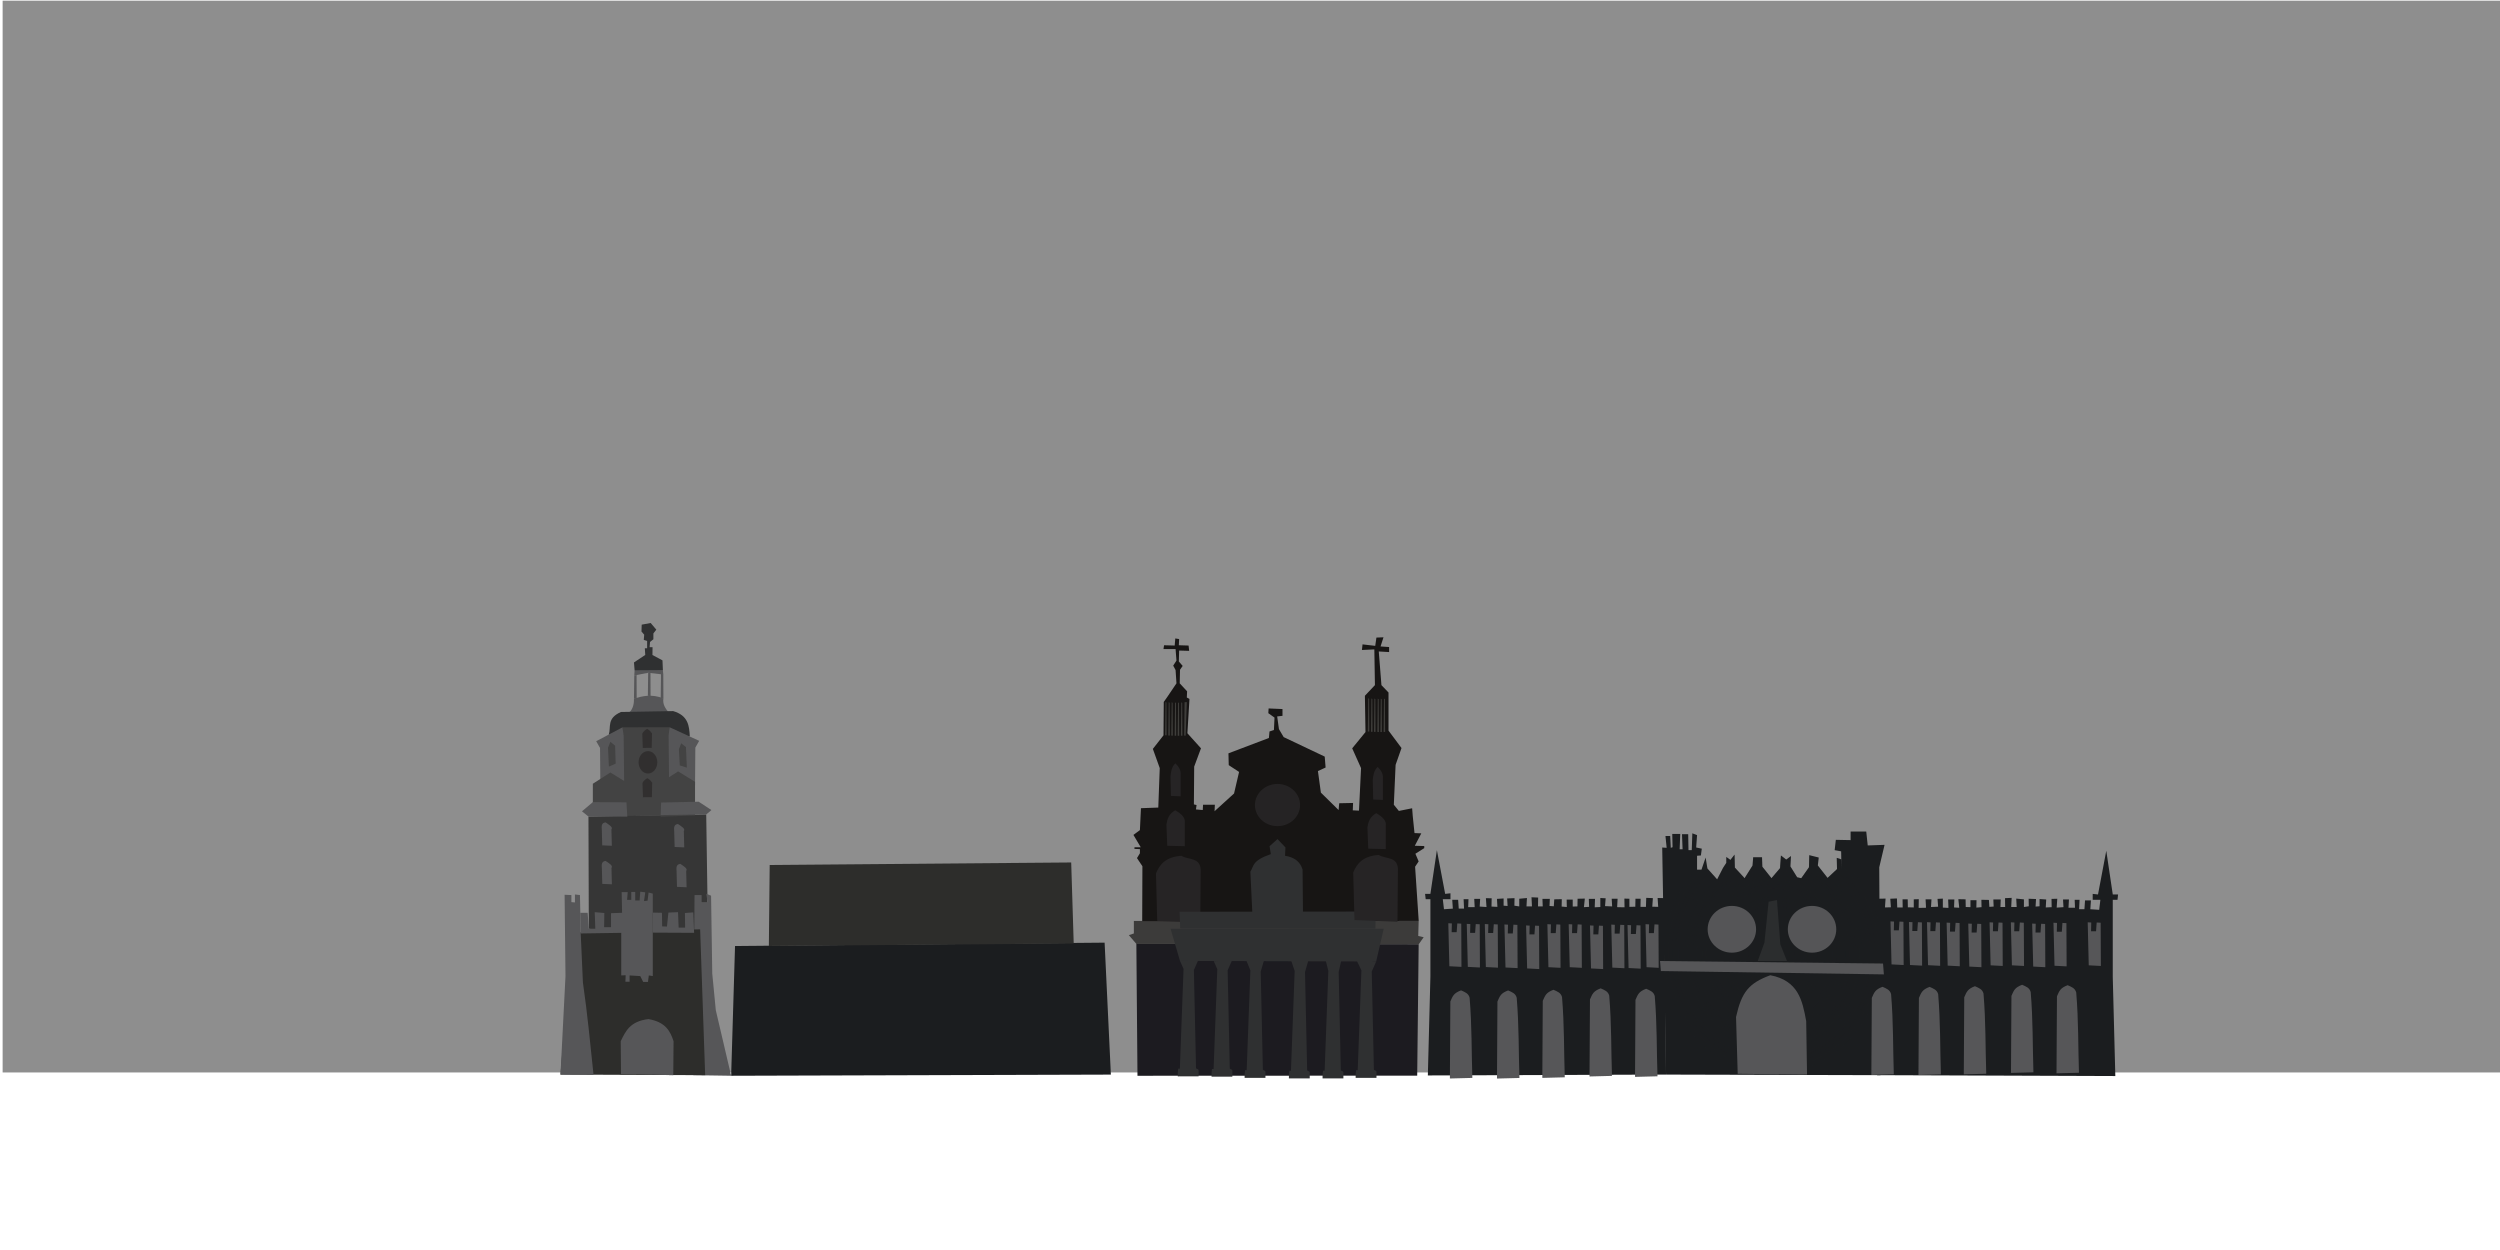 <?xml version="1.0" encoding="UTF-8" standalone="no"?>
<!-- Created with Inkscape (http://www.inkscape.org/) -->

<svg
   xmlns:dc="http://purl.org/dc/elements/1.1/"
   xmlns:cc="http://creativecommons.org/ns#"
   xmlns:rdf="http://www.w3.org/1999/02/22-rdf-syntax-ns#"
   xmlns:svg="http://www.w3.org/2000/svg"
   xmlns="http://www.w3.org/2000/svg"
   xmlns:xlink="http://www.w3.org/1999/xlink"
   xmlns:sodipodi="http://sodipodi.sourceforge.net/DTD/sodipodi-0.dtd"
   xmlns:inkscape="http://www.inkscape.org/namespaces/inkscape"
   width="400mm"
   height="200mm"
   viewBox="0 0 400 200"
   version="1.1"
   id="svg2799"
   inkscape:version="0.92.4 (5da689c313, 2019-01-14)"
   sodipodi:docname="lublin.svg">
  <defs
     id="defs2793">
    <linearGradient
       inkscape:collect="always"
       id="linearGradient3565">
      <stop
         style="stop-color:#1b1d1f;stop-opacity:1;"
         offset="0"
         id="stop3561" />
      <stop
         style="stop-color:#1b1d1f;stop-opacity:0;"
         offset="1"
         id="stop3563" />
    </linearGradient>
    <radialGradient
       inkscape:collect="always"
       xlink:href="#linearGradient3565"
       id="radialGradient3567"
       cx="146.159"
       cy="135.014"
       fx="146.159"
       fy="135.014"
       r="17.789"
       gradientTransform="matrix(1,0,0,1.096,137.583,101.617)"
       gradientUnits="userSpaceOnUse" />
  </defs>
  <sodipodi:namedview
     id="base"
     pagecolor="#ffffff"
     bordercolor="#666666"
     borderopacity="1.0"
     inkscape:pageopacity="0.0"
     inkscape:pageshadow="2"
     inkscape:zoom="0.175"
     inkscape:cx="1195.4611"
     inkscape:cy="924.84188"
     inkscape:document-units="mm"
     inkscape:current-layer="layer1"
     showgrid="false"
     inkscape:window-width="1920"
     inkscape:window-height="1137"
     inkscape:window-x="1912"
     inkscape:window-y="-8"
     inkscape:window-maximized="1" />
  <g
     inkscape:label="Layer 1"
     inkscape:groupmode="layer"
     id="layer1"
     style="display:inline"
     transform="translate(0,-97)">
    <path
       style="display:inline;opacity:0.98;fill:#8c8c8c;fill-opacity:1;stroke:none;stroke-width:0.375;stroke-opacity:1"
       d="M 0.42,97.109 H 409.306 c 0,0 0,0 0,0 V 268.593 c 0,0 0,0 0,0 H 0.42 c 0,0 0,0 0,0 V 97.109 c 0,0 0,0 0,0 z"
       id="rect2764"
       inkscape:connector-curvature="0" />
    <path
       style="fill:#565658;fill-opacity:1;stroke:none;stroke-width:0.265px;stroke-linecap:butt;stroke-linejoin:miter;stroke-opacity:1"
       d="m 100.734,210.958 c 0.604,-0.638 0.716,-1.462 0.702,-2.188 1.391,-0.4 2.797,-0.767 4.711,-0.033 -0.161,0.974 0.364,1.659 0.802,2.205 z"
       id="path3850"
       inkscape:connector-curvature="0"
       sodipodi:nodetypes="ccccc" />
    <path
       style="fill:#2f3031;fill-opacity:1;stroke:none;stroke-width:0.265px;stroke-linecap:butt;stroke-linejoin:miter;stroke-opacity:1"
       d="m 97.4,214.554 12.969,0.283 c -0.09,-1.691 -0.237,-3.358 -2.669,-4.063 l -8.339,0.142 c -2.328,1.016 -1.564,2.395 -1.961,3.638 z"
       id="path3848"
       inkscape:connector-curvature="0"
       sodipodi:nodetypes="ccccc" />
    <path
       style="fill:#434343;fill-opacity:1;stroke:none;stroke-width:0.265px;stroke-linecap:butt;stroke-linejoin:miter;stroke-opacity:1"
       d="m 99.195,227.594 9.19,-0.142 -1.241,-14.092 -7.547,0.012 z"
       id="path3827"
       inkscape:connector-curvature="0"
       sodipodi:nodetypes="ccccc" />
    <path
       style="fill:#565658;fill-opacity:1;stroke:none;stroke-width:0.265px;stroke-linecap:butt;stroke-linejoin:miter;stroke-opacity:1"
       d="m 96.053,222.68 -0.047,-6 -0.614,-1.087 4.205,-2.221 0.189,1.37 0.094,9.213 z"
       id="path3795"
       inkscape:connector-curvature="0" />
    <path
       style="fill:#363636;fill-opacity:1;stroke:none;stroke-width:0.265px;stroke-linecap:butt;stroke-linejoin:miter;stroke-opacity:1"
       d="m 94.211,245.595 -0.059,-17.95 18.843,-0.334 0.209,14.032 -0.41,7.149 z"
       id="path3668"
       inkscape:connector-curvature="0" />
    <path
       style="fill:#565658;fill-opacity:1;stroke:none;stroke-width:0.265px;stroke-linecap:butt;stroke-linejoin:miter;stroke-opacity:1"
       d="m 110.936,269.03 0.095,-15.97 0.095,-12.851 h 1.134 v 1.134 h 0.945 l -0.189,-1.323 0.756,0.283 0.189,12.473 0.567,5.859 2.457,10.489 z"
       id="path3660"
       inkscape:connector-curvature="0" />
    <path
       style="fill:#2d2d2b;fill-opacity:1;stroke:none;stroke-width:0.265px;stroke-linecap:butt;stroke-linejoin:miter;stroke-opacity:1"
       d="m 89.675,268.935 1.843,-22.726 20.505,-0.52 0.803,23.34 z"
       id="path3664"
       inkscape:connector-curvature="0" />
    <path
       style="fill:#565658;fill-opacity:1;stroke:none;stroke-width:0.265px;stroke-linecap:butt;stroke-linejoin:miter;stroke-opacity:1"
       d="m 99.36,268.841 -0.047,-5.244 c 0.773,-1.574 1.463,-3.195 4.441,-3.544 2.754,0.473 3.494,1.954 4.016,3.544 l -0.047,5.433 z"
       id="path3662"
       inkscape:connector-curvature="0"
       sodipodi:nodetypes="cccccc" />
    <path
       style="fill:#565658;fill-opacity:1;stroke:none;stroke-width:0.265px;stroke-linecap:butt;stroke-linejoin:miter;stroke-opacity:1"
       d="m 96.357,232.256 1.537,0.067 -0.067,-2.606 c 0.297,-0.379 -0.386,-0.757 -0.935,-1.136 -0.697,0.07 -0.64,0.642 -0.601,1.203 z"
       id="path3670"
       inkscape:connector-curvature="0"
       sodipodi:nodetypes="cccccc" />
    <path
       style="display:inline;fill:#565658;fill-opacity:1;stroke:none;stroke-width:0.265px;stroke-linecap:butt;stroke-linejoin:miter;stroke-opacity:1"
       d="m 96.365,238.422 1.537,0.067 -0.067,-2.606 c 0.297,-0.379 -0.386,-0.757 -0.935,-1.136 -0.697,0.07 -0.64,0.642 -0.601,1.203 z"
       id="path3670-8"
       inkscape:connector-curvature="0"
       sodipodi:nodetypes="cccccc" />
    <path
       style="display:inline;fill:#565658;fill-opacity:1;stroke:none;stroke-width:0.265px;stroke-linecap:butt;stroke-linejoin:miter;stroke-opacity:1"
       d="m 107.941,232.517 1.537,0.067 -0.067,-2.606 c 0.297,-0.379 -0.386,-0.757 -0.935,-1.136 -0.697,0.07 -0.64,0.642 -0.601,1.203 z"
       id="path3670-1"
       inkscape:connector-curvature="0"
       sodipodi:nodetypes="cccccc" />
    <path
       style="display:inline;fill:#565658;fill-opacity:1;stroke:none;stroke-width:0.265px;stroke-linecap:butt;stroke-linejoin:miter;stroke-opacity:1"
       d="m 108.319,238.895 1.537,0.067 -0.067,-2.606 c 0.297,-0.379 -0.386,-0.757 -0.935,-1.136 -0.697,0.07 -0.64,0.642 -0.601,1.203 z"
       id="path3670-16"
       inkscape:connector-curvature="0"
       sodipodi:nodetypes="cccccc" />
    <path
       style="fill:#434343;fill-opacity:1;stroke:none;stroke-width:0.265px;stroke-linecap:butt;stroke-linejoin:miter;stroke-opacity:1"
       d="m 100.366,227.645 v -5.379 l -2.706,-1.67 -2.806,1.804 v 2.94 l 0.234,2.172 z"
       id="path3776"
       inkscape:connector-curvature="0" />
    <path
       style="fill:#565658;fill-opacity:1;stroke:none;stroke-width:0.265px;stroke-linecap:butt;stroke-linejoin:miter;stroke-opacity:1"
       d="m 94.152,227.645 v 0 l -1.036,-0.835 1.737,-1.47 5.379,0.033 0.134,2.272 z"
       id="path3772"
       inkscape:connector-curvature="0" />
    <path
       style="display:inline;fill:#565658;fill-opacity:1;stroke:none;stroke-width:0.265px;stroke-linecap:butt;stroke-linejoin:miter;stroke-opacity:1"
       d="m 111.207,222.621 0.047,-6 0.614,-1.087 -4.725,-2.173 -0.165,1.323 0.095,9.237 z"
       id="path3795-0"
       inkscape:connector-curvature="0"
       sodipodi:nodetypes="ccccccc" />
    <path
       style="display:inline;fill:#434343;fill-opacity:1;stroke:none;stroke-width:0.265px;stroke-linecap:butt;stroke-linejoin:miter;stroke-opacity:1"
       d="m 111.207,227.471 v -5.379 l -2.706,-1.67 -2.806,1.804 v 2.94 l 0.017,2.506 z"
       id="path3776-2"
       inkscape:connector-curvature="0"
       sodipodi:nodetypes="ccccccc" />
    <path
       style="fill:#565658;fill-opacity:1;stroke:none;stroke-width:0.265px;stroke-linecap:butt;stroke-linejoin:miter;stroke-opacity:1"
       d="m 105.778,225.407 -0.067,2.005 7.283,-0.1 0.835,-0.702 -2.038,-1.336 z"
       id="path3774"
       inkscape:connector-curvature="0" />
    <path
       style="fill:#434343;fill-opacity:1;stroke:none;stroke-width:0.265px;stroke-linecap:butt;stroke-linejoin:miter;stroke-opacity:1"
       d="m 97.423,219.657 1.087,-0.472 -0.094,-2.882 -0.756,-0.614 -0.378,0.945 z"
       id="path3793"
       inkscape:connector-curvature="0" />
    <path
       style="display:inline;fill:#434343;fill-opacity:1;stroke:none;stroke-width:0.265px;stroke-linecap:butt;stroke-linejoin:miter;stroke-opacity:1"
       d="m 108.763,219.468 1.134,0.354 -0.142,-3.284 -0.756,-0.614 -0.378,0.945 z"
       id="path3793-5"
       inkscape:connector-curvature="0"
       sodipodi:nodetypes="cccccc" />
    <ellipse
       style="opacity:0.98;fill:#312f2f;fill-opacity:1;stroke:none;stroke-width:0.265;stroke-opacity:1"
       id="path3829"
       cx="103.672"
       cy="218.972"
       rx="1.5"
       ry="1.795" />
    <path
       style="fill:#312f2f;fill-opacity:1;stroke:none;stroke-width:0.265px;stroke-linecap:butt;stroke-linejoin:miter;stroke-opacity:1"
       d="m 102.845,216.668 1.429,-0.012 0.047,-2.315 c -0.225,-0.256 -0.299,-0.465 -0.768,-0.721 -0.219,0.104 -0.634,0.384 -0.791,0.768 z"
       id="path3831"
       inkscape:connector-curvature="0"
       sodipodi:nodetypes="cccccc" />
    <path
       style="display:inline;fill:#312f2f;fill-opacity:1;stroke:none;stroke-width:0.265px;stroke-linecap:butt;stroke-linejoin:miter;stroke-opacity:1"
       d="m 102.876,224.559 1.429,-0.012 0.047,-2.315 c -0.225,-0.256 -0.299,-0.465 -0.768,-0.721 -0.219,0.104 -0.634,0.384 -0.791,0.768 z"
       id="path3831-7"
       inkscape:connector-curvature="0"
       sodipodi:nodetypes="cccccc" />
    <path
       style="fill:#565658;fill-opacity:1;stroke:none;stroke-width:0.265px;stroke-linecap:butt;stroke-linejoin:miter;stroke-opacity:1"
       d="m 101.435,208.769 0.05,-3.692 0.367,-0.084 0.017,3.809 z"
       id="path3852"
       inkscape:connector-curvature="0"
       sodipodi:nodetypes="ccccc" />
    <path
       style="display:inline;fill:#565658;fill-opacity:1;stroke:none;stroke-width:0.265px;stroke-linecap:butt;stroke-linejoin:miter;stroke-opacity:1"
       d="m 103.657,208.335 0.05,-3.692 0.367,-0.084 0.017,3.809 z"
       id="path3852-7"
       inkscape:connector-curvature="0"
       sodipodi:nodetypes="ccccc" />
    <path
       style="display:inline;fill:#565658;fill-opacity:1;stroke:none;stroke-width:0.265px;stroke-linecap:butt;stroke-linejoin:miter;stroke-opacity:1"
       d="m 105.711,208.703 0.05,-4.076 0.367,0.301 0.017,3.809 z"
       id="path3852-1"
       inkscape:connector-curvature="0"
       sodipodi:nodetypes="ccccc" />
    <path
       style="fill:#565658;fill-opacity:1;stroke:none;stroke-width:0.265px;stroke-linecap:butt;stroke-linejoin:miter;stroke-opacity:1"
       d="m 101.485,205.078 2.222,-0.434 2.422,0.284 v 1e-5 l -0.067,-0.718 c -0.522,-0.244 -0.874,-0.383 -2.055,-0.451 -0.954,0.181 -1.854,0.031 -2.472,0.484 z"
       id="path3875"
       inkscape:connector-curvature="0"
       sodipodi:nodetypes="cccccccc" />
    <path
       style="fill:#2f3031;fill-opacity:1;stroke:none;stroke-width:0.265px;stroke-linecap:butt;stroke-linejoin:miter;stroke-opacity:1"
       d="m 101.535,204.243 4.527,-0.033 -0.067,-1.554 -1.604,-0.852 0.017,-1.253 h -0.468 l 0.067,-0.835 0.535,-0.434 v -0.935 l 0.468,-0.601 -0.902,-1.069 -1.437,0.267 -0.033,1.102 0.434,0.501 -0.067,0.835 0.535,0.167 v 1.169 h -0.367 l 0.067,1.069 -1.804,1.203 z"
       id="path3877"
       inkscape:connector-curvature="0" />
    <path
       style="fill:#3c3b3a;fill-opacity:1;stroke:none;stroke-width:0.265px;stroke-linecap:butt;stroke-linejoin:miter;stroke-opacity:1"
       d="m 181.416,244.35 v 2.005 l -0.802,0.267 1.203,1.403 45.169,0.067 0.802,-1.136 -0.869,-0.2 0.067,-2.405 z"
       id="path3942"
       inkscape:connector-curvature="0" />
    <path
       style="fill:#73a07b;fill-opacity:1;stroke:none;stroke-width:0.265px;stroke-linecap:butt;stroke-linejoin:miter;stroke-opacity:1"
       d="m 186.418,214.641 0.066,-5.332 0.354,-0.024 z"
       id="path4054"
       inkscape:connector-curvature="0"
       sodipodi:nodetypes="ccccc" />
  </g>
  <g
     inkscape:groupmode="layer"
     id="layer14"
     inkscape:label="mur"
     style="display:inline"
     transform="translate(0,-97)">
    <path
       style="opacity:1;fill:#1b1d1f;fill-opacity:1;stroke:none;stroke-width:0.265px;stroke-linecap:butt;stroke-linejoin:miter;stroke-opacity:1"
       d="m 117.605,248.359 59.133,-0.535 1.002,21.114 -60.757,0.186 z"
       id="path4146"
       inkscape:connector-curvature="0"
       sodipodi:nodetypes="ccccc" />
    <path
       style="fill:#2d2d2b;fill-opacity:1;stroke:none;stroke-width:0.265px;stroke-linecap:butt;stroke-linejoin:miter;stroke-opacity:1"
       d="m 123.017,248.359 0.134,-12.963 48.242,-0.401 0.401,12.963 z"
       id="path4154"
       inkscape:connector-curvature="0" />
  </g>
  <g
     inkscape:groupmode="layer"
     id="layer13"
     inkscape:label="katedra"
     style="display:inline"
     transform="translate(0,-97)">
    <path
       style="fill:#1c1b20;fill-opacity:1;stroke:none;stroke-width:0.265px;stroke-linecap:butt;stroke-linejoin:miter;stroke-opacity:1"
       d="m 181.996,269.124 -0.179,-21.1 45.169,0.067 -0.234,21.014 z"
       id="path3944"
       inkscape:connector-curvature="0" />
    <path
       style="fill:#2f3031;fill-opacity:1;stroke:none;stroke-width:0.265px;stroke-linecap:butt;stroke-linejoin:miter;stroke-opacity:1"
       d="m 188.445,269.219 c -0.021,-0.409 0.003,-0.819 0.071,-1.228 h 0.26 l 0.591,-15.97 -0.567,-1.276 2.929,-0.142 -0.709,1.606 0.343,15.721 c 0.212,0.147 0.356,0.118 0.413,0.295 v 0.992 z"
       id="path3880"
       inkscape:connector-curvature="0"
       sodipodi:nodetypes="ccccccccccc" />
    <path
       style="fill:#2f3031;fill-opacity:1;stroke:none;stroke-width:0.265px;stroke-linecap:butt;stroke-linejoin:miter;stroke-opacity:1"
       d="m 193.846,269.266 c -0.021,-0.409 0.003,-0.819 0.071,-1.228 h 0.26 l 0.591,-15.97 -0.567,-1.276 2.929,-0.142 -0.709,1.606 0.343,15.721 c 0.212,0.147 0.356,0.118 0.413,0.295 v 0.992 z"
       id="path3880-1"
       inkscape:connector-curvature="0"
       sodipodi:nodetypes="ccccccccccc" />
    <path
       style="fill:#2f3031;fill-opacity:1;stroke:none;stroke-width:0.265px;stroke-linecap:butt;stroke-linejoin:miter;stroke-opacity:1"
       d="m 216.903,269.455 c -0.021,-0.409 0.003,-0.819 0.071,-1.228 h 0.26 l 0.591,-15.97 -0.834,-1.743 3.197,0.326 -0.709,1.606 0.343,15.721 c 0.212,0.147 0.356,0.118 0.413,0.295 v 0.992 z"
       id="path3880-6"
       inkscape:connector-curvature="0"
       sodipodi:nodetypes="ccccccccccc" />
    <path
       style="fill:#2f3031;fill-opacity:1;stroke:none;stroke-width:0.265px;stroke-linecap:butt;stroke-linejoin:miter;stroke-opacity:1"
       d="m 206.225,269.549 c -0.021,-0.409 0.003,-0.819 0.071,-1.228 h 0.26 l 0.591,-15.97 -0.701,-2.077 3.063,-0.209 -0.709,2.475 0.343,15.721 c 0.212,0.147 0.356,0.118 0.413,0.295 v 0.992 z"
       id="path3880-5"
       inkscape:connector-curvature="0"
       sodipodi:nodetypes="ccccccccccc" />
    <path
       style="fill:#2f3031;fill-opacity:1;stroke:none;stroke-width:0.265px;stroke-linecap:butt;stroke-linejoin:miter;stroke-opacity:1"
       d="m 199.138,269.455 c -0.021,-0.409 0.003,-0.819 0.071,-1.228 h 0.26 l 0.591,-15.97 -0.767,-1.877 3.13,-0.342 -0.709,2.408 0.343,15.721 c 0.212,0.147 0.356,0.118 0.413,0.295 v 0.992 z"
       id="path3880-4"
       inkscape:connector-curvature="0"
       sodipodi:nodetypes="ccccccccccc" />
    <path
       style="fill:#2f3031;fill-opacity:1;stroke:none;stroke-width:0.265px;stroke-linecap:butt;stroke-linejoin:miter;stroke-opacity:1"
       d="m 211.611,269.549 c -0.021,-0.409 0.003,-0.819 0.071,-1.228 h 0.26 l 0.591,-15.97 -0.567,-2.278 2.929,-0.743 -0.709,3.21 0.343,15.721 c 0.212,0.147 0.356,0.118 0.413,0.295 v 0.992 z"
       id="path3880-2"
       inkscape:connector-curvature="0"
       sodipodi:nodetypes="ccccccccccc" />
    <path
       style="fill:#2f3031;fill-opacity:1;stroke:none;stroke-width:0.265px;stroke-linecap:butt;stroke-linejoin:miter;stroke-opacity:1"
       d="m 220.187,250.84 -31.388,-0.095 -1.512,-5.15 h 34.112 z"
       id="path3936"
       inkscape:connector-curvature="0" />
    <path
       style="display:inline;fill:#151312;fill-opacity:0.976;stroke:none;stroke-width:0.265px;stroke-linecap:butt;stroke-linejoin:miter;stroke-opacity:1"
       d="m 182.752,244.383 0.033,-8.786 -0.869,-1.303 0.468,-0.768 v -0.668 l -0.869,-0.033 v -0.267 h 1.002 l -1.169,-1.971 1.036,-0.768 0.167,-3.508 2.773,-0.1 0.234,-6.314 -1.102,-3.074 1.704,-2.172 0.041,-5.34 0.567,-0.803 1.465,-2.173 -0.142,-2.126 -0.378,-0.709 0.52,-0.803 -0.142,-1.843 h -1.937 l 0.095,-0.614 1.701,0.047 0.095,-1.134 0.614,0.095 -0.047,0.992 1.559,0.047 0.095,0.85 -1.606,-0.047 -0.047,1.748 0.614,0.709 -0.425,0.614 -0.047,2.173 1.181,1.276 -0.047,0.992 0.425,0.236 -0.331,5.481 2.173,2.41 -1.087,2.929 -0.047,6.048 0.425,0.095 -0.095,0.709 1.087,0.095 0.047,-0.85 h 1.89 l -0.047,1.039 3.118,-2.835 0.803,-3.449 -1.654,-1.087 -0.047,-1.89 6.473,-2.457 0.095,-1.039 0.709,-0.236 0.095,-1.984 -0.992,-0.709 0.047,-0.756 2.221,0.095 v 1.087 l -0.85,0.095 0.283,2.032 0.756,1.276 6.567,3.118 0.142,1.748 -1.228,0.567 0.472,3.449 2.835,2.788 0.095,-1.087 2.221,-0.047 -0.047,1.181 0.992,0.047 0.331,-6.804 -1.417,-3.166 2.126,-2.599 -0.095,-5.811 1.606,-1.701 -0.095,-5.717 -1.984,0.095 0.095,-0.898 2.032,0.236 0.189,-1.323 1.134,-0.047 -0.472,1.465 1.37,0.095 v 0.803 l -1.654,-0.095 0.425,5.386 1.134,1.181 v 6.095 l 2.079,2.788 -0.945,2.693 -0.283,6.378 0.803,0.992 2.126,-0.425 0.095,1.228 0.283,2.74 1.087,0.047 -1.039,1.984 1.512,0.047 v 0.331 l -1.417,0.898 0.52,1.228 -0.567,0.85 0.577,8.676 z"
       id="path3971"
       inkscape:connector-curvature="0"
       sodipodi:nodetypes="cccccccccccccccccccccccccccccccccccccccccccccccccccccccccccccccccccccccccccccccccccccccccccccccccccccccccc" />
    <path
       style="fill:#262425;fill-opacity:1;stroke:none;stroke-width:0.265px;stroke-linecap:butt;stroke-linejoin:miter;stroke-opacity:1"
       d="m 185.157,244.35 c 0,-0.267 -0.2,-7.617 -0.2,-7.617 0.602,-1.417 1.534,-2.624 4.076,-2.806 1.127,0.727 3.212,0.139 3.074,2.606 l -0.067,8.085 z"
       id="path3946"
       inkscape:connector-curvature="0"
       sodipodi:nodetypes="cccccc" />
    <path
       style="fill:#2f3031;fill-opacity:1;stroke:none;stroke-width:0.265px;stroke-linecap:butt;stroke-linejoin:miter;stroke-opacity:1"
       d="m 188.832,245.552 -0.1,-2.673 31.371,-0.033 -0.033,2.74 z"
       id="path3938"
       inkscape:connector-curvature="0" />
    <path
       style="fill:#2f3031;fill-opacity:1;stroke:none;stroke-width:0.265px;stroke-linecap:butt;stroke-linejoin:miter;stroke-opacity:1"
       d="m 200.392,243.481 -0.334,-7.016 c 0.595,-0.902 0.2,-1.739 3.274,-2.806 l -0.2,-1.27 1.27,-1.136 1.27,1.336 -0.067,1.336 c 1.449,0.222 2.426,0.914 2.806,2.205 l 0.067,7.149 z"
       id="path3940"
       inkscape:connector-curvature="0"
       sodipodi:nodetypes="cccccccccc" />
    <path
       style="fill:#262425;fill-opacity:1;stroke:none;stroke-width:0.265px;stroke-linecap:butt;stroke-linejoin:miter;stroke-opacity:1"
       d="m 216.715,244.212 c 0,-0.267 -0.2,-7.617 -0.2,-7.617 0.602,-1.417 1.534,-2.624 4.076,-2.806 1.127,0.727 3.212,0.139 3.074,2.606 l -0.067,8.085 z"
       id="path3946-2"
       inkscape:connector-curvature="0"
       sodipodi:nodetypes="cccccc" />
    <ellipse
       style="opacity:0.98;fill:#262425;fill-opacity:1;stroke:none;stroke-width:0.265;stroke-opacity:1"
       id="path4005"
       cx="204.401"
       cy="225.808"
       rx="3.608"
       ry="3.374" />
    <path
       style="fill:#262425;fill-opacity:1;stroke:none;stroke-width:0.265px;stroke-linecap:butt;stroke-linejoin:miter;stroke-opacity:1"
       d="m 186.761,232.323 2.806,0.067 v -3.809 c 0.094,-0.678 -0.434,-1.323 -1.537,-1.938 -1.044,0.613 -1.262,1.415 -1.403,2.272 z"
       id="path4007"
       inkscape:connector-curvature="0"
       sodipodi:nodetypes="cccccc" />
    <path
       style="display:inline;fill:#262425;fill-opacity:1;stroke:none;stroke-width:0.265px;stroke-linecap:butt;stroke-linejoin:miter;stroke-opacity:1"
       d="m 218.92,232.787 2.806,0.067 v -3.809 c 0.094,-0.678 -0.434,-1.323 -1.537,-1.938 -1.044,0.613 -1.262,1.415 -1.403,2.272 z"
       id="path4007-6"
       inkscape:connector-curvature="0"
       sodipodi:nodetypes="cccccc" />
    <path
       style="display:inline;fill:#262425;fill-opacity:1;stroke:none;stroke-width:0.188px;stroke-linecap:butt;stroke-linejoin:miter;stroke-opacity:1"
       d="m 187.35,224.349 1.548,0.061 v -3.495 c 0.052,-0.622 -0.239,-1.214 -0.848,-1.778 -0.576,0.563 -0.696,1.299 -0.774,2.085 z"
       id="path4007-3"
       inkscape:connector-curvature="0"
       sodipodi:nodetypes="cccccc" />
    <path
       style="display:inline;fill:#262425;fill-opacity:1;stroke:none;stroke-width:0.188px;stroke-linecap:butt;stroke-linejoin:miter;stroke-opacity:1"
       d="m 219.714,224.925 1.548,0.061 v -3.495 c 0.052,-0.622 -0.239,-1.214 -0.848,-1.778 -0.576,0.563 -0.696,1.299 -0.774,2.085 z"
       id="path4007-3-9"
       inkscape:connector-curvature="0"
       sodipodi:nodetypes="cccccc" />
    <path
       style="fill:#3f3e3b;fill-opacity:1;stroke:none;stroke-width:0.265px;stroke-linecap:butt;stroke-linejoin:miter;stroke-opacity:1"
       d="m 186.418,214.641 0.242,0.008 -0.033,-5.245 -0.143,-0.095 z"
       id="path4056"
       inkscape:connector-curvature="0" />
    <path
       style="display:inline;fill:#3f3e3b;fill-opacity:1;stroke:none;stroke-width:0.265px;stroke-linecap:butt;stroke-linejoin:miter;stroke-opacity:1"
       d="m 186.928,214.683 0.242,0.008 -0.033,-5.245 -0.143,-0.095 z"
       id="path4056-9"
       inkscape:connector-curvature="0" />
    <path
       style="display:inline;fill:#3f3e3b;fill-opacity:1;stroke:none;stroke-width:0.265px;stroke-linecap:butt;stroke-linejoin:miter;stroke-opacity:1"
       d="m 187.408,214.694 0.242,0.008 -0.033,-5.245 -0.143,-0.095 z"
       id="path4056-4"
       inkscape:connector-curvature="0" />
    <path
       style="display:inline;fill:#3f3e3b;fill-opacity:1;stroke:none;stroke-width:0.265px;stroke-linecap:butt;stroke-linejoin:miter;stroke-opacity:1"
       d="m 187.946,214.712 0.242,0.008 -0.033,-5.245 -0.143,-0.095 z"
       id="path4056-1"
       inkscape:connector-curvature="0" />
    <path
       style="display:inline;fill:#3f3e3b;fill-opacity:1;stroke:none;stroke-width:0.265px;stroke-linecap:butt;stroke-linejoin:miter;stroke-opacity:1"
       d="m 188.43,214.718 0.242,0.008 -0.033,-5.245 -0.143,-0.095 z"
       id="path4056-46"
       inkscape:connector-curvature="0" />
    <path
       style="display:inline;fill:#3f3e3b;fill-opacity:1;stroke:none;stroke-width:0.265px;stroke-linecap:butt;stroke-linejoin:miter;stroke-opacity:1"
       d="m 188.944,214.706 0.242,0.008 -0.033,-5.245 -0.143,-0.095 z"
       id="path4056-0"
       inkscape:connector-curvature="0" />
    <path
       style="display:inline;fill:#3f3e3b;fill-opacity:1;stroke:none;stroke-width:0.265px;stroke-linecap:butt;stroke-linejoin:miter;stroke-opacity:1"
       d="m 189.467,214.69 0.242,0.008 0.184,-5.362 -0.36,0.022 z"
       id="path4056-92"
       inkscape:connector-curvature="0"
       sodipodi:nodetypes="ccccc" />
    <path
       style="display:inline;fill:#3f3e3b;fill-opacity:1;stroke:none;stroke-width:0.265px;stroke-linecap:butt;stroke-linejoin:miter;stroke-opacity:1"
       d="m 218.852,214.042 0.242,0.008 -0.033,-5.245 -0.143,-0.095 z"
       id="path4056-5"
       inkscape:connector-curvature="0" />
    <path
       style="display:inline;fill:#3f3e3b;fill-opacity:1;stroke:none;stroke-width:0.265px;stroke-linecap:butt;stroke-linejoin:miter;stroke-opacity:1"
       d="m 219.362,214.083 0.242,0.008 -0.033,-5.245 -0.143,-0.095 z"
       id="path4056-9-9"
       inkscape:connector-curvature="0" />
    <path
       style="display:inline;fill:#3f3e3b;fill-opacity:1;stroke:none;stroke-width:0.265px;stroke-linecap:butt;stroke-linejoin:miter;stroke-opacity:1"
       d="m 219.842,214.095 0.242,0.008 -0.033,-5.245 -0.143,-0.095 z"
       id="path4056-4-4"
       inkscape:connector-curvature="0" />
    <path
       style="display:inline;fill:#3f3e3b;fill-opacity:1;stroke:none;stroke-width:0.265px;stroke-linecap:butt;stroke-linejoin:miter;stroke-opacity:1"
       d="m 220.379,214.112 0.242,0.008 -0.033,-5.245 -0.143,-0.095 z"
       id="path4056-1-9"
       inkscape:connector-curvature="0" />
    <path
       style="display:inline;fill:#3f3e3b;fill-opacity:1;stroke:none;stroke-width:0.265px;stroke-linecap:butt;stroke-linejoin:miter;stroke-opacity:1"
       d="m 220.864,214.118 0.242,0.008 -0.033,-5.245 -0.143,-0.095 z"
       id="path4056-46-8"
       inkscape:connector-curvature="0" />
    <path
       style="display:inline;fill:#3f3e3b;fill-opacity:1;stroke:none;stroke-width:0.265px;stroke-linecap:butt;stroke-linejoin:miter;stroke-opacity:1"
       d="m 221.377,214.106 0.242,0.008 -0.033,-5.245 -0.143,-0.095 z"
       id="path4056-0-7"
       inkscape:connector-curvature="0" />
  </g>
  <g
     inkscape:groupmode="layer"
     id="layer10"
     inkscape:label="zamek"
     style="display:inline"
     transform="translate(0,-97)">
    <path
       style="fill:#1b1d1f;fill-opacity:1;stroke:none;stroke-width:0.265px;stroke-linecap:butt;stroke-linejoin:miter;stroke-opacity:1"
       d="m 228.455,269.072 0.41,-15.823 v -12.379 h -0.756 l -0.095,-0.85 h 0.85 l 1.039,-6.993 1.323,6.993 0.85,-0.095 v 0.945 h -1.228 l 0.189,1.606 1.417,-0.095 -0.095,-1.417 h 0.945 l 0.095,1.417 h 0.85 l -0.071,-1.512 h 0.78 l -0.047,1.276 h 1.039 l -0.071,-1.323 h 0.945 l -0.071,1.228 1.087,0.071 -0.095,-1.417 0.921,0.024 -0.024,1.323 0.945,0.047 -0.071,-1.276 1.063,-0.071 v 1.158 l 0.638,0.047 -0.071,-1.205 1.181,-0.047 -0.024,1.205 0.78,0.118 v -1.228 l 1.228,-0.118 -0.071,1.347 h 0.874 l -0.071,-1.465 1.063,0.047 -0.024,1.417 h 0.756 l -0.047,-1.205 h 1.181 l -0.047,1.134 0.685,0.047 0.071,-1.11 1.205,-0.024 -0.024,1.181 0.827,0.071 -0.024,-1.181 h 0.969 v 1.11 l 0.756,-0.024 0.024,-1.228 1.158,-0.024 -0.142,1.37 0.827,-0.047 -0.047,-1.276 h 0.992 l -0.047,1.347 0.898,-0.047 v -1.441 l 0.85,0.047 -0.095,1.252 1.134,0.047 -0.071,-1.228 h 0.945 l -0.071,1.347 1.181,0.024 -0.024,-1.394 0.803,0.024 v 1.299 l 0.945,-0.024 0.024,-1.276 h 0.827 l -0.024,1.299 h 0.874 l 0.047,-1.441 1.063,0.047 -0.095,1.37 0.945,0.024 -0.095,-1.417 1.063,0.024 0.283,28.23 z"
       id="path3356"
       inkscape:connector-curvature="0" />
    <path
       style="fill:#565658;fill-opacity:1;stroke:none;stroke-width:0.265px;stroke-linecap:butt;stroke-linejoin:miter;stroke-opacity:1"
       d="m 231.983,269.559 0.073,-12.328 c 0.397,-0.889 0.524,-1.323 1.711,-1.772 0.616,0.276 1.179,0.464 1.37,1.165 0.382,4.576 0.293,8.562 0.437,12.841 z"
       id="path3358"
       inkscape:connector-curvature="0"
       sodipodi:nodetypes="cccccc" />
    <path
       style="fill:#565658;fill-opacity:1;stroke:none;stroke-width:0.265px;stroke-linecap:butt;stroke-linejoin:miter;stroke-opacity:1"
       d="m 231.896,251.599 -0.167,-6.882 0.568,0.033 -0.033,1.403 h 0.802 l 0.1,-1.403 0.635,0.033 0.033,6.916 z"
       id="path3360"
       inkscape:connector-curvature="0" />
    <path
       style="fill:#565658;fill-opacity:1;stroke:none;stroke-width:0.265px;stroke-linecap:butt;stroke-linejoin:miter;stroke-opacity:1"
       d="m 234.85,251.7 -0.167,-6.882 0.568,0.033 -0.033,1.403 h 0.802 l 0.1,-1.403 0.635,0.033 0.033,6.916 z"
       id="path3360-8"
       inkscape:connector-curvature="0" />
    <path
       style="fill:#565658;fill-opacity:1;stroke:none;stroke-width:0.265px;stroke-linecap:butt;stroke-linejoin:miter;stroke-opacity:1"
       d="m 237.736,251.727 -0.167,-6.882 0.568,0.033 -0.033,1.403 h 0.802 l 0.1,-1.403 0.635,0.033 0.033,6.916 z"
       id="path3360-2"
       inkscape:connector-curvature="0" />
    <path
       style="fill:#565658;fill-opacity:1;stroke:none;stroke-width:0.265px;stroke-linecap:butt;stroke-linejoin:miter;stroke-opacity:1"
       d="m 240.878,251.797 -0.167,-6.882 0.568,0.033 -0.033,1.403 h 0.802 l 0.1,-1.403 0.635,0.033 0.033,6.916 z"
       id="path3360-5"
       inkscape:connector-curvature="0" />
    <path
       style="fill:#565658;fill-opacity:1;stroke:none;stroke-width:0.265px;stroke-linecap:butt;stroke-linejoin:miter;stroke-opacity:1"
       d="m 244.341,251.95 -0.167,-6.882 0.568,0.033 -0.033,1.403 h 0.802 l 0.1,-1.403 0.635,0.033 0.033,6.916 z"
       id="path3360-5-9"
       inkscape:connector-curvature="0" />
    <path
       style="fill:#565658;fill-opacity:1;stroke:none;stroke-width:0.265px;stroke-linecap:butt;stroke-linejoin:miter;stroke-opacity:1"
       d="m 247.748,251.75 -0.167,-6.882 0.568,0.033 -0.033,1.403 h 0.802 l 0.1,-1.403 0.635,0.033 0.033,6.916 z"
       id="path3360-5-3"
       inkscape:connector-curvature="0" />
    <path
       style="fill:#565658;fill-opacity:1;stroke:none;stroke-width:0.265px;stroke-linecap:butt;stroke-linejoin:miter;stroke-opacity:1"
       d="m 260.572,251.883 -0.167,-6.882 0.568,0.033 -0.033,1.403 h 0.802 l 0.1,-1.403 0.635,0.033 0.033,6.916 z"
       id="path3360-5-4"
       inkscape:connector-curvature="0" />
    <path
       style="fill:#565658;fill-opacity:1;stroke:none;stroke-width:0.265px;stroke-linecap:butt;stroke-linejoin:miter;stroke-opacity:1"
       d="m 263.451,251.75 -0.167,-6.882 0.568,0.033 -0.033,1.403 h 0.802 l 0.1,-1.403 0.635,0.033 0.033,6.916 z"
       id="path3360-5-7"
       inkscape:connector-curvature="0" />
    <path
       style="fill:#565658;fill-opacity:1;stroke:none;stroke-width:0.265px;stroke-linecap:butt;stroke-linejoin:miter;stroke-opacity:1"
       d="m 257.972,251.817 -0.167,-6.882 0.568,0.033 -0.033,1.403 h 0.802 l 0.1,-1.403 0.635,0.033 0.033,6.916 z"
       id="path3360-5-45"
       inkscape:connector-curvature="0" />
    <path
       style="fill:#565658;fill-opacity:1;stroke:none;stroke-width:0.265px;stroke-linecap:butt;stroke-linejoin:miter;stroke-opacity:1"
       d="m 251.156,251.75 -0.167,-6.882 0.568,0.033 -0.033,1.403 h 0.802 l 0.1,-1.403 0.635,0.033 0.033,6.916 z"
       id="path3360-5-2"
       inkscape:connector-curvature="0" />
    <path
       style="fill:#565658;fill-opacity:1;stroke:none;stroke-width:0.265px;stroke-linecap:butt;stroke-linejoin:miter;stroke-opacity:1"
       d="m 254.564,251.95 -0.167,-6.882 0.568,0.033 -0.033,1.403 h 0.802 l 0.1,-1.403 0.635,0.033 0.033,6.916 z"
       id="path3360-5-1"
       inkscape:connector-curvature="0" />
    <path
       style="fill:#565658;fill-opacity:1;stroke:none;stroke-width:0.265px;stroke-linecap:butt;stroke-linejoin:miter;stroke-opacity:1"
       d="m 239.519,269.569 0.072,-12.328 c 0.397,-0.889 0.524,-1.323 1.711,-1.772 0.616,0.276 1.179,0.464 1.37,1.165 0.382,4.576 0.293,8.562 0.437,12.841 z"
       id="path3358-6"
       inkscape:connector-curvature="0"
       sodipodi:nodetypes="cccccc" />
    <path
       style="fill:#565658;fill-opacity:1;stroke:none;stroke-width:0.265px;stroke-linecap:butt;stroke-linejoin:miter;stroke-opacity:1"
       d="m 246.771,269.463 0.072,-12.328 c 0.397,-0.889 0.524,-1.323 1.711,-1.772 0.616,0.276 1.179,0.464 1.37,1.165 0.382,4.576 0.293,8.562 0.437,12.841 z"
       id="path3358-8"
       inkscape:connector-curvature="0"
       sodipodi:nodetypes="cccccc" />
    <path
       style="fill:#565658;fill-opacity:1;stroke:none;stroke-width:0.265px;stroke-linecap:butt;stroke-linejoin:miter;stroke-opacity:1"
       d="m 254.322,269.235 0.073,-12.328 c 0.397,-0.889 0.524,-1.323 1.711,-1.772 0.616,0.276 1.179,0.464 1.37,1.165 0.382,4.576 0.293,8.562 0.437,12.841 z"
       id="path3358-9"
       inkscape:connector-curvature="0"
       sodipodi:nodetypes="cccccc" />
    <path
       style="fill:#565658;fill-opacity:1;stroke:none;stroke-width:0.265px;stroke-linecap:butt;stroke-linejoin:miter;stroke-opacity:1"
       d="m 261.605,269.302 0.073,-12.328 c 0.397,-0.889 0.524,-1.323 1.711,-1.772 0.616,0.276 1.179,0.464 1.37,1.165 0.382,4.576 0.293,8.562 0.437,12.841 z"
       id="path3358-3"
       inkscape:connector-curvature="0"
       sodipodi:nodetypes="cccccc" />
    <path
       style="display:inline;fill:#1b1d1f;fill-opacity:1;stroke:none;stroke-width:0.265px;stroke-linecap:butt;stroke-linejoin:miter;stroke-opacity:1"
       d="m 266.568,268.935 -0.614,-36.333 0.709,0.047 -0.189,-1.89 h 0.756 l 0.095,1.89 0.283,-0.095 -0.047,-2.126 h 1.276 l -0.095,2.457 h 0.472 l -0.095,-2.41 h 0.992 l 0.047,2.551 h 0.52 l 0.095,-2.693 0.756,0.283 -0.142,1.984 0.898,0.189 -0.142,1.087 -0.614,0.047 v 2.221 h 0.709 l 0.661,-1.937 0.283,1.748 1.559,1.748 0.945,-1.843 0.52,-0.803 v -0.945 l 0.661,0.472 0.661,-0.85 0.047,2.079 1.559,1.701 1.276,-2.032 0.095,-1.323 h 1.417 l 0.047,1.512 1.465,1.843 1.37,-1.606 0.142,-2.032 0.85,0.661 0.756,-0.567 -0.095,1.654 1.087,1.748 0.661,0.142 1.228,-1.748 0.047,-1.937 1.512,0.378 -0.142,1.276 1.559,1.984 1.512,-1.417 -0.047,-1.795 0.709,0.236 0.047,1.512 -0.047,-2.788 -1.039,-0.189 0.189,-1.654 2.362,0.047 v -1.37 h 2.504 l 0.236,2.221 2.693,-0.095 -0.85,3.591 0.189,33.262 z"
       id="path3473"
       inkscape:connector-curvature="0" />
    <path
       style="display:inline;fill:url(#radialGradient3567);fill-opacity:1;stroke:none;stroke-width:0.265px;stroke-linecap:butt;stroke-linejoin:miter;stroke-opacity:1"
       d="m 266.568,268.935 -0.614,-36.333 0.709,0.047 -0.189,-1.89 h 0.756 l 0.095,1.89 0.283,-0.095 -0.047,-2.126 h 1.276 l -0.095,2.457 h 0.472 l -0.095,-2.41 h 0.992 l 0.047,2.551 h 0.52 l 0.095,-2.693 0.756,0.283 -0.142,1.984 0.898,0.189 -0.142,1.087 -0.614,0.047 v 2.221 h 0.709 l 0.661,-1.937 0.283,1.748 1.559,1.748 0.945,-1.843 0.52,-0.803 v -0.945 l 0.661,0.472 0.661,-0.85 0.047,2.079 1.559,1.701 1.276,-2.032 0.095,-1.323 h 1.417 l 0.047,1.512 1.465,1.843 1.37,-1.606 0.142,-2.032 0.85,0.661 0.756,-0.567 -0.095,1.654 1.087,1.748 0.661,0.142 1.228,-1.748 0.047,-1.937 1.512,0.378 -0.142,1.276 1.559,1.984 1.512,-1.417 -0.047,-1.795 0.709,0.236 0.047,1.512 -0.047,-2.788 -1.039,-0.189 0.189,-1.654 2.362,0.047 v -1.37 h 2.504 l 0.236,2.221 2.693,-0.095 -0.85,3.591 0.189,33.262 z"
       id="path3473-0"
       inkscape:connector-curvature="0" />
    <path
       style="display:inline;fill:#1b1d1f;fill-opacity:1;stroke:none;stroke-width:0.265px;stroke-linecap:butt;stroke-linejoin:miter;stroke-opacity:1"
       d="m 338.452,269.167 -0.41,-15.823 v -12.379 h 0.756 l 0.095,-0.85 h -0.85 l -1.039,-6.993 -1.323,6.993 -0.85,-0.095 v 0.945 h 1.228 l -0.189,1.606 -1.417,-0.095 0.095,-1.417 h -0.945 l -0.095,1.417 h -0.85 l 0.071,-1.512 h -0.78 l 0.047,1.276 h -1.039 l 0.071,-1.323 h -0.945 l 0.071,1.228 -1.087,0.071 0.095,-1.417 -0.921,0.024 0.024,1.323 -0.945,0.047 0.071,-1.276 -1.063,-0.071 v 1.158 l -0.638,0.047 0.071,-1.205 -1.181,-0.047 0.024,1.205 -0.78,0.118 v -1.228 l -1.228,-0.118 0.071,1.347 h -0.874 l 0.071,-1.465 -1.063,0.047 0.024,1.417 h -0.756 l 0.047,-1.205 h -1.181 l 0.047,1.134 -0.685,0.047 -0.071,-1.11 -1.205,-0.024 0.024,1.181 -0.827,0.071 0.024,-1.181 h -0.969 v 1.11 l -0.756,-0.024 -0.024,-1.228 -1.158,-0.024 0.142,1.37 -0.827,-0.047 0.047,-1.276 h -0.992 l 0.047,1.347 -0.898,-0.047 v -1.441 l -0.85,0.047 0.095,1.252 -1.134,0.047 0.071,-1.228 h -0.945 l 0.071,1.347 -1.181,0.024 0.024,-1.394 -0.803,0.024 v 1.299 l -0.945,-0.024 -0.024,-1.276 h -0.827 l 0.024,1.299 h -0.874 l -0.047,-1.441 -1.063,0.047 0.095,1.37 -0.945,0.024 0.095,-1.417 -1.063,0.024 -0.283,28.23 z"
       id="path3356-2"
       inkscape:connector-curvature="0" />
    <path
       style="display:inline;fill:#565658;fill-opacity:1;stroke:none;stroke-width:0.265px;stroke-linecap:butt;stroke-linejoin:miter;stroke-opacity:1"
       d="m 302.645,251.302 -0.167,-6.882 0.568,0.033 -0.033,1.403 h 0.802 l 0.1,-1.403 0.635,0.033 0.033,6.916 z"
       id="path3360-23"
       inkscape:connector-curvature="0" />
    <path
       style="display:inline;fill:#565658;fill-opacity:1;stroke:none;stroke-width:0.265px;stroke-linecap:butt;stroke-linejoin:miter;stroke-opacity:1"
       d="m 305.599,251.402 -0.167,-6.882 0.568,0.033 -0.033,1.403 h 0.802 l 0.1,-1.403 0.635,0.033 0.033,6.916 z"
       id="path3360-8-0"
       inkscape:connector-curvature="0" />
    <path
       style="display:inline;fill:#565658;fill-opacity:1;stroke:none;stroke-width:0.265px;stroke-linecap:butt;stroke-linejoin:miter;stroke-opacity:1"
       d="m 308.485,251.429 -0.167,-6.882 0.568,0.033 -0.033,1.403 h 0.802 l 0.1,-1.403 0.635,0.033 0.033,6.916 z"
       id="path3360-2-6"
       inkscape:connector-curvature="0" />
    <path
       style="display:inline;fill:#565658;fill-opacity:1;stroke:none;stroke-width:0.265px;stroke-linecap:butt;stroke-linejoin:miter;stroke-opacity:1"
       d="m 311.627,251.5 -0.167,-6.882 0.568,0.033 -0.033,1.403 h 0.802 l 0.1,-1.403 0.635,0.033 0.033,6.916 z"
       id="path3360-5-73"
       inkscape:connector-curvature="0" />
    <path
       style="display:inline;fill:#565658;fill-opacity:1;stroke:none;stroke-width:0.265px;stroke-linecap:butt;stroke-linejoin:miter;stroke-opacity:1"
       d="m 315.09,251.652 -0.167,-6.882 0.568,0.033 -0.033,1.403 h 0.802 l 0.1,-1.403 0.635,0.033 0.033,6.916 z"
       id="path3360-5-9-2"
       inkscape:connector-curvature="0" />
    <path
       style="display:inline;fill:#565658;fill-opacity:1;stroke:none;stroke-width:0.265px;stroke-linecap:butt;stroke-linejoin:miter;stroke-opacity:1"
       d="m 318.498,251.452 -0.167,-6.882 0.568,0.033 -0.033,1.403 h 0.802 l 0.1,-1.403 0.635,0.033 0.033,6.916 z"
       id="path3360-5-3-5"
       inkscape:connector-curvature="0" />
    <path
       style="display:inline;fill:#565658;fill-opacity:1;stroke:none;stroke-width:0.265px;stroke-linecap:butt;stroke-linejoin:miter;stroke-opacity:1"
       d="m 334.2,251.452 -0.167,-6.882 0.568,0.033 -0.033,1.403 h 0.802 l 0.1,-1.403 0.635,0.033 0.033,6.916 z"
       id="path3360-5-7-2"
       inkscape:connector-curvature="0" />
    <path
       style="display:inline;fill:#565658;fill-opacity:1;stroke:none;stroke-width:0.265px;stroke-linecap:butt;stroke-linejoin:miter;stroke-opacity:1"
       d="m 328.721,251.519 -0.167,-6.882 0.568,0.033 -0.033,1.403 h 0.802 l 0.1,-1.403 0.635,0.033 0.033,6.916 z"
       id="path3360-5-45-3"
       inkscape:connector-curvature="0" />
    <path
       style="display:inline;fill:#565658;fill-opacity:1;stroke:none;stroke-width:0.265px;stroke-linecap:butt;stroke-linejoin:miter;stroke-opacity:1"
       d="m 321.905,251.452 -0.167,-6.882 0.568,0.033 -0.033,1.403 h 0.802 l 0.1,-1.403 0.635,0.033 0.033,6.916 z"
       id="path3360-5-2-5"
       inkscape:connector-curvature="0" />
    <path
       style="display:inline;fill:#565658;fill-opacity:1;stroke:none;stroke-width:0.265px;stroke-linecap:butt;stroke-linejoin:miter;stroke-opacity:1"
       d="m 325.313,251.652 -0.167,-6.882 0.568,0.033 -0.033,1.403 h 0.802 l 0.1,-1.403 0.635,0.033 0.033,6.916 z"
       id="path3360-5-1-2"
       inkscape:connector-curvature="0" />
    <path
       style="display:inline;fill:#565658;fill-opacity:1;stroke:none;stroke-width:0.265px;stroke-linecap:butt;stroke-linejoin:miter;stroke-opacity:1"
       d="m 299.418,268.989 0.073,-12.328 c 0.397,-0.889 0.524,-1.323 1.711,-1.772 0.616,0.276 1.179,0.464 1.37,1.165 0.382,4.576 0.293,8.562 0.437,12.841 z"
       id="path3358-83"
       inkscape:connector-curvature="0"
       sodipodi:nodetypes="cccccc" />
    <path
       style="display:inline;fill:#565658;fill-opacity:1;stroke:none;stroke-width:0.265px;stroke-linecap:butt;stroke-linejoin:miter;stroke-opacity:1"
       d="m 306.954,269 0.072,-12.328 c 0.397,-0.889 0.524,-1.323 1.711,-1.772 0.616,0.276 1.179,0.464 1.37,1.165 0.382,4.576 0.293,8.562 0.437,12.841 z"
       id="path3358-6-0"
       inkscape:connector-curvature="0"
       sodipodi:nodetypes="cccccc" />
    <path
       style="display:inline;fill:#565658;fill-opacity:1;stroke:none;stroke-width:0.265px;stroke-linecap:butt;stroke-linejoin:miter;stroke-opacity:1"
       d="m 314.207,268.893 0.072,-12.328 c 0.397,-0.889 0.524,-1.323 1.711,-1.772 0.616,0.276 1.179,0.464 1.37,1.165 0.382,4.576 0.293,8.562 0.437,12.841 z"
       id="path3358-8-2"
       inkscape:connector-curvature="0"
       sodipodi:nodetypes="cccccc" />
    <path
       style="display:inline;fill:#565658;fill-opacity:1;stroke:none;stroke-width:0.265px;stroke-linecap:butt;stroke-linejoin:miter;stroke-opacity:1"
       d="m 321.758,268.665 0.073,-12.328 c 0.397,-0.889 0.524,-1.323 1.711,-1.772 0.616,0.276 1.179,0.464 1.37,1.165 0.382,4.576 0.293,8.562 0.437,12.841 z"
       id="path3358-9-0"
       inkscape:connector-curvature="0"
       sodipodi:nodetypes="cccccc" />
    <path
       style="display:inline;fill:#565658;fill-opacity:1;stroke:none;stroke-width:0.265px;stroke-linecap:butt;stroke-linejoin:miter;stroke-opacity:1"
       d="m 329.041,268.732 0.073,-12.328 c 0.397,-0.889 0.524,-1.323 1.711,-1.772 0.616,0.276 1.179,0.464 1.37,1.165 0.382,4.576 0.293,8.562 0.437,12.841 z"
       id="path3358-3-3"
       inkscape:connector-curvature="0"
       sodipodi:nodetypes="cccccc" />
  </g>
  <g
     inkscape:groupmode="layer"
     id="layer11"
     inkscape:label="zamek2"
     style="display:inline"
     transform="translate(0,-97)">
    <ellipse
       style="opacity:0.98;fill:#565658;fill-opacity:1;stroke:none;stroke-width:0.265;stroke-opacity:1"
       id="path3523"
       cx="277.098"
       cy="245.686"
       rx="3.875"
       ry="3.742" />
    <ellipse
       style="opacity:0.98;fill:#565658;fill-opacity:1;stroke:none;stroke-width:0.265;stroke-opacity:1"
       id="path3523-8"
       cx="289.927"
       cy="245.686"
       rx="3.875"
       ry="3.742" />
    <path
       style="fill:#2b2d2e;fill-opacity:1;stroke:none;stroke-width:0.265px;stroke-linecap:butt;stroke-linejoin:miter;stroke-opacity:1"
       d="m 282.978,241.276 -0.668,6.548 -1.069,2.94 h 4.677 l -1.069,-2.673 -0.535,-7.083 z"
       id="path3540"
       inkscape:connector-curvature="0" />
    <path
       style="fill:#565658;fill-opacity:1;stroke:none;stroke-width:0.265px;stroke-linecap:butt;stroke-linejoin:miter;stroke-opacity:1"
       d="m 265.605,250.764 35.68,0.401 0.134,1.737 -35.68,-0.535 z"
       id="path3542"
       inkscape:connector-curvature="0" />
    <path
       style="fill:#565658;fill-opacity:1;stroke:none;stroke-width:0.265px;stroke-linecap:butt;stroke-linejoin:miter;stroke-opacity:1"
       d="m 283.245,253.036 c -3.437,1.281 -4.584,2.677 -5.479,6.682 l 0.267,9.087 11.092,0.134 -0.134,-8.553 c -0.602,-3.326 -1.267,-6.491 -5.746,-7.35 z"
       id="path3544"
       inkscape:connector-curvature="0"
       sodipodi:nodetypes="cccccc" />
  </g>
  <g
     inkscape:groupmode="layer"
     id="layer12"
     inkscape:label="brama"
     style="display:inline"
     transform="translate(0,-97)">
    <path
       style="fill:#565658;fill-opacity:1;stroke:none;stroke-width:0.265px;stroke-linecap:butt;stroke-linejoin:miter;stroke-opacity:1"
       d="m 92.84,243.044 h 1.181 l 0.189,2.551 H 95.25 l -0.094,-2.646 1.536,0.131 -0.033,2.272 h 1.102 v -2.238 l 1.771,-0.067 -0.067,-3.307 h 0.969 l -0.1,1.236 h 0.668 v -1.27 h 0.635 v 1.37 h 0.702 l 0.1,-1.403 0.802,0.1 -0.2,1.403 0.568,-0.067 0.167,-1.303 0.668,0.167 v 13.196 l -0.635,-0.1 -0.134,1.036 h -0.768 l -0.468,-0.935 -1.704,-0.1 v 1.002 h -0.668 l 0.033,-1.036 -0.702,0.033 v -6.815 l -6.481,0.1 z"
       id="path3654"
       inkscape:connector-curvature="0"
       sodipodi:nodetypes="ccccccccccccccccccccccccccccccccccccc" />
    <path
       style="fill:#565658;fill-opacity:1;stroke:none;stroke-width:0.265px;stroke-linecap:butt;stroke-linejoin:miter;stroke-opacity:1"
       d="m 104.475,243.013 1.437,0.033 0.033,2.172 0.768,0.033 0.234,-2.238 1.537,-0.067 0.1,2.472 h 1.036 l -0.033,-2.339 1.336,-0.1 0.134,3.274 -6.615,-0.033 z"
       id="path3656"
       inkscape:connector-curvature="0" />
    <path
       style="fill:#565658;fill-opacity:1;stroke:none;stroke-width:0.265px;stroke-linecap:butt;stroke-linejoin:miter;stroke-opacity:1"
       d="m 92.916,246.354 -0.123,-6.145 -0.803,-0.095 v 1.276 l -0.567,-0.047 v -1.134 l -1.087,-0.047 0.142,13.04 -0.803,15.733 5.292,0.047 c -0.518,-4.856 -0.948,-9.58 -1.701,-14.788 z"
       id="path3658"
       inkscape:connector-curvature="0"
       sodipodi:nodetypes="cccccccccccc" />
  </g>
</svg>
